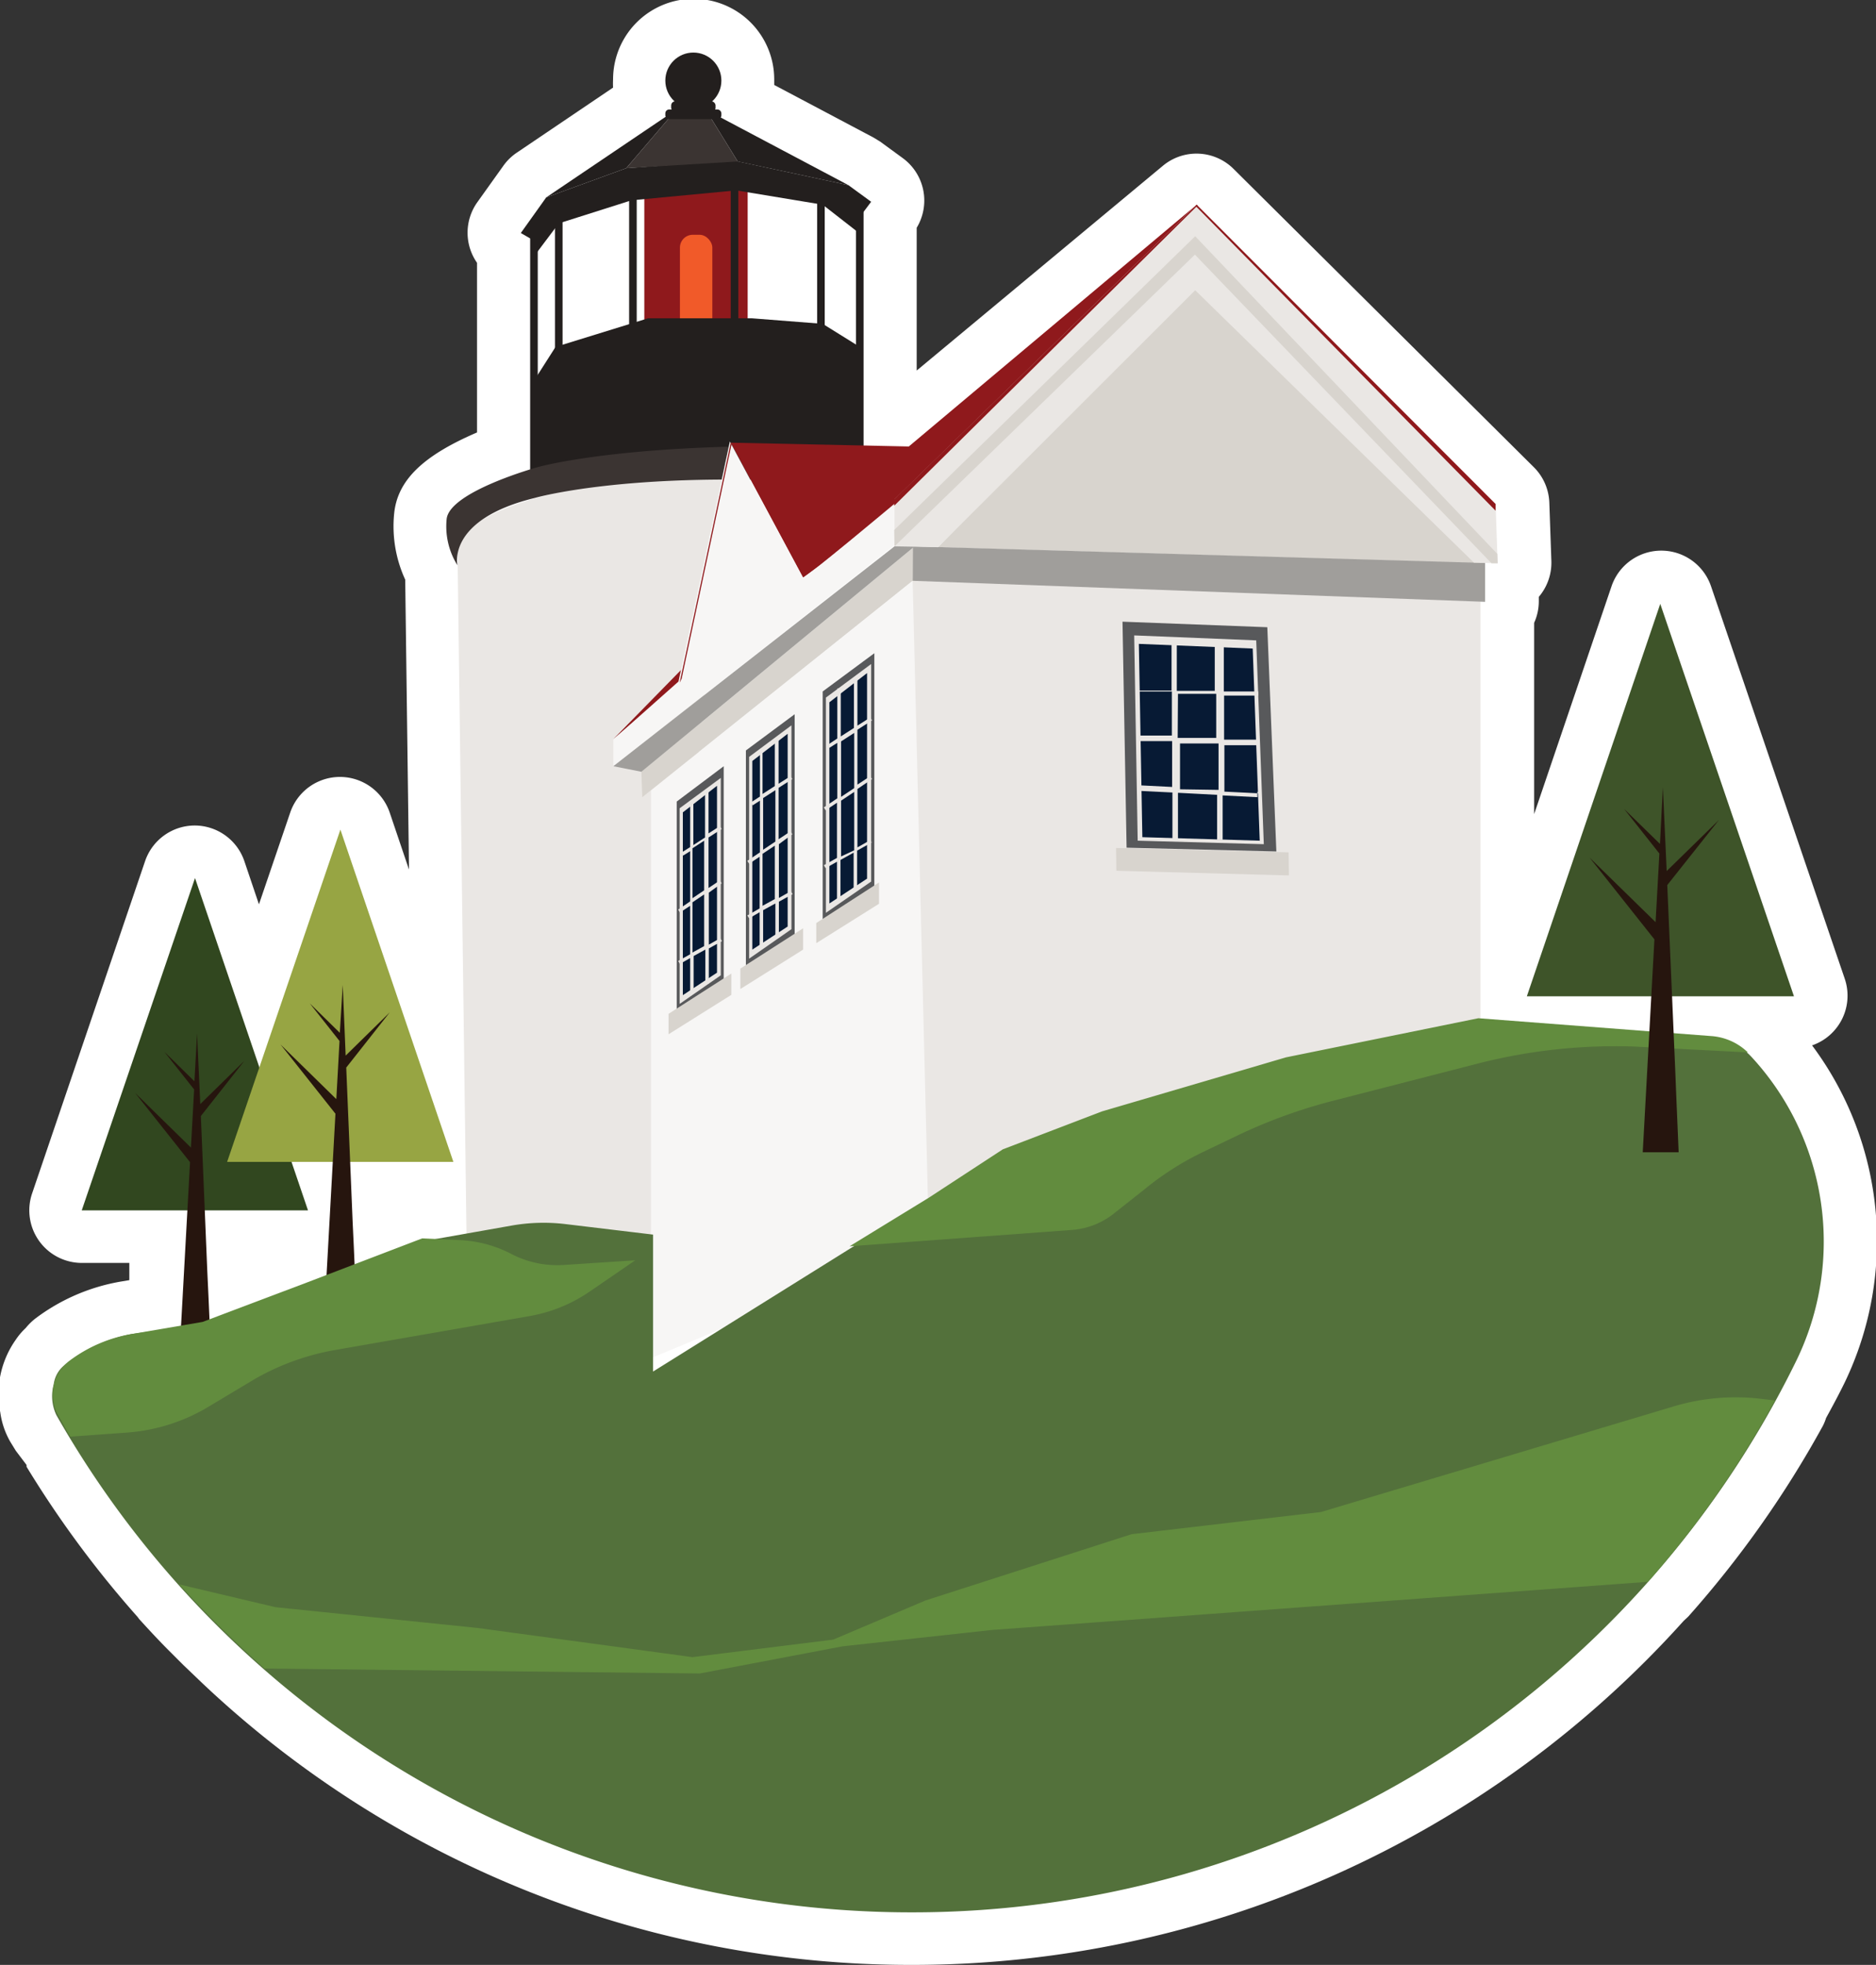 <svg id="Layer_1" data-name="Layer 1" xmlns="http://www.w3.org/2000/svg" viewBox="0 0 64.26 67.29"><rect x="0" y="0" width="64.26" height="67.29" fill="#333333" stroke="none"/><defs><style>.cls-1{fill:#fff;}.cls-1,.cls-16,.cls-17,.cls-2,.cls-3,.cls-4{fill-rule:evenodd;}.cls-2{fill:#31471f;}.cls-3{fill:#26150e;}.cls-4{fill:#97a543;}.cls-5{fill:#d8d4ce;}.cls-6{fill:#eae7e4;}.cls-7{fill:#f7f6f5;}.cls-8{fill:#a09e9b;}.cls-9{fill:#8f191c;}.cls-10{fill:#f15a29;}.cls-11{fill:#231f1e;}.cls-12{fill:#3b3432;}.cls-13{fill:#58595b;}.cls-14{fill:#071a34;}.cls-15{fill:#53713b;}.cls-16{fill:#628c3e;}.cls-17{fill:#3e5429;}</style></defs><title>maine-acadia-national-park</title><path class="cls-1" d="M59.71,999.61A35.34,35.34,0,0,1,35.43,990l-0.69-.66-0.51-.51c-0.35-.35-0.69-0.72-1-1.06l-0.06-.08a35.67,35.67,0,0,1-3.8-5.14l0-.06L29,982l-0.19-.31a2.76,2.76,0,0,1-.34-1A3.23,3.23,0,0,1,29,978.2a2.27,2.27,0,0,1,.34-0.4,2,2,0,0,1,.35-0.34,6.75,6.75,0,0,1,2.9-1.25l0.3-.05,0-.59H31.26a1.8,1.8,0,0,1-1.7-2.38l3.87-11.38a1.8,1.8,0,0,1,1.7-1.22h0a1.8,1.8,0,0,1,1.7,1.22l0.5,1.48,1.07-3.14a1.8,1.8,0,0,1,3.41,0l0.66,1.95-0.13-9.93a4.37,4.37,0,0,1-.38-2.25c0.11-1.16,1-2,2.84-2.79v-5.81a1.8,1.8,0,0,1,0-2.06L45.7,938a1.79,1.79,0,0,1,.46-0.45l3.3-2.23a2.68,2.68,0,0,1,0-.28,2.76,2.76,0,0,1,5.52,0c0,0.06,0,.13,0,0.19l3.4,1.8,0.23,0.14,0.78,0.57a1.8,1.8,0,0,1,.47,2.38v4.89L68.29,938a1.8,1.8,0,0,1,2.43.11L81,948.32a1.8,1.8,0,0,1,.53,1.21l0.07,2a1.8,1.8,0,0,1-.43,1.23v0.15a1.79,1.79,0,0,1-.16.74v6.55l2.65-7.8a1.8,1.8,0,0,1,3.41,0l4.58,13.44a1.8,1.8,0,0,1-1.12,2.28,11.19,11.19,0,0,1,1.12,11.54c-0.2.41-.42,0.82-0.64,1.22a1.68,1.68,0,0,1-.11.27,35.56,35.56,0,0,1-4.61,6.53l-0.16.15A35.53,35.53,0,0,1,59.71,999.61Z" transform="translate(-28.46 -932.32)"/><path class="cls-1" d="M88.45,968.51l0,0-0.12-.11h0a2.18,2.18,0,0,0-.86-0.48l-0.28-.06-0.12,0-1.28-.1-0.05-1.26H89.9L85.32,953l-4.58,13.44H85l-0.07,1.2-5.79-.45h0V952.93h0.16V951.6H79.15l0.61,0V951.3h0l-0.06-1.71L69.47,939.37h0l0,0-9.85,8.27-1.55,0v-8l0.26-.34-0.78-.57-4.38-2.32a0.13,0.13,0,0,0,0-.07v-0.07a0.13,0.13,0,0,0-.13-0.13h-0.1a0.13,0.13,0,0,0,0-.06v-0.08a0.14,0.14,0,0,0-.13-0.14,1,1,0,0,0,.33-0.71,1,1,0,0,0-1.92,0,1,1,0,0,0,.33.71,0.14,0.14,0,0,0-.13.14V936a0.13,0.13,0,0,0,0,.06h-0.1a0.13,0.13,0,0,0-.13.13v0.07a0.12,0.12,0,0,0,0,0l-4.09,2.77-0.87,1.22,0.31,0.18v7.91c-0.73.23-2.77,0.92-2.85,1.7a2.51,2.51,0,0,0,.37,1.59,1,1,0,0,1,0-.39l0.31,23.18-1.54.27-2.31.87,0-.59,0-.84-0.09-2.07H44l-3.87-11.38-2.77,8.15-2.21-6.49-3.87,11.38h3.62l-0.22,3.93L33,978h0a4.91,4.91,0,0,0-2.16.92,1.39,1.39,0,0,0-.16.17,0.51,0.51,0,0,0-.13.14,1.42,1.42,0,0,0-.24,1.16,1,1,0,0,0,.12.39l0.18,0.3,0.28,0.46h0a33.83,33.83,0,0,0,3.75,5.07h0c0.27,0.31.58,0.65,0.91,1L36,988l0.66,0.63a33.65,33.65,0,0,0,48.22-2.18h0a33.91,33.91,0,0,0,4.35-6.16h0c0.26-.47.53-0.95,0.76-1.43A9.32,9.32,0,0,0,88.45,968.51ZM58.5,953.18l1.21-1h0ZM59.71,951h0ZM56,952.14l0.62-.46A4.12,4.12,0,0,1,56,952.14Zm-1.33-2.48,0.83,1.56Zm1.18,2.21L55.9,952Zm-5.09,27.36v-4.56h0v4.17l2.09-.87-2.06,1.29Zm5.88-27.57L58.68,950C58.14,950.43,57.24,951.17,56.62,951.66Zm-6.37-12.5,0.26,0v4.13l-0.26.08v-4.19Zm6.18,4.24-2.24-.17H54.06v-4.32l2.37,0.39v4.09Zm-6.44,0-2.28.7v-4.2l2.28-.73v4.22Zm-3,5.91a7.91,7.91,0,0,0-1.89.73,5.54,5.54,0,0,1,1.72-.69Zm10.81-9.11v3.9l-1.08-.67v-4.06Zm-10.32-.08v4.09l-0.59.92v-4.23ZM39,973.78l-0.57-1.66h1.41L39.63,976l-4,1.52,0-.81,0-.84-0.09-2.07H39Z" transform="translate(-28.46 -932.32)"/><polygon class="cls-2" points="6.68 30.07 2.8 41.45 10.55 41.45 6.68 30.07"/><polygon class="cls-3" points="7.1 43.52 6.88 38.22 8.37 36.33 6.86 37.81 6.75 35.39 6.66 37.03 5.63 36.02 6.65 37.31 6.54 39.3 4.63 37.43 6.51 39.8 6.17 45.97 7.21 45.97 7.14 44.37 7.1 43.52"/><polygon class="cls-4" points="11.66 28.41 7.78 39.79 15.53 39.79 11.66 28.41"/><polygon class="cls-3" points="12.08 41.86 11.86 36.56 13.35 34.67 11.84 36.15 11.74 33.73 11.64 35.37 10.61 34.36 11.63 35.65 11.52 37.64 9.61 35.77 11.49 38.14 11.15 44.31 12.19 44.31 12.12 42.71 12.08 41.86"/><polygon class="cls-5" points="32.13 18.74 50.71 19.29 40.95 9.58 32.13 18.74"/><path class="cls-6" d="M53.34,948.51c-9.29.44-9.21,2.58-9.21,2.58l0.36,27.37,6.26-3.8Z" transform="translate(-28.46 -932.32)"/><polygon class="cls-7" points="22.3 27.06 31.36 19.82 31.91 42.52 22.3 46.51 22.3 27.06"/><polygon class="cls-6" points="31.26 19.82 50.71 20.52 50.71 34.87 31.82 42.52 31.26 19.82"/><polygon class="cls-8" points="31.26 18.71 31.26 19.89 50.87 20.61 50.87 19.28 31.26 18.71"/><polygon class="cls-9" points="22.07 11.01 22.07 6.57 25.61 6.37 25.61 11.01 22.07 11.01"/><rect class="cls-10" x="23.29" y="8.04" width="1.11" height="3.5" rx="0.44" ry="0.44"/><polygon class="cls-5" points="21.97 26.43 22 27.3 31.26 19.89 31.27 18.76 21.97 26.43"/><rect class="cls-11" x="18.16" y="8.12" width="0.26" height="8.01"/><polygon class="cls-11" points="18.34 12.96 19.03 11.88 22.2 10.9 25.75 10.9 28.18 11.09 29.53 11.93 29.53 15.54 18.34 16.07 18.34 12.96"/><rect class="cls-11" x="29.32" y="7.23" width="0.26" height="8.23"/><path class="cls-12" d="M57.77,947.64c-7.65-.26-10.9.68-10.9,0.68s-3,.83-3.11,1.77a2.51,2.51,0,0,0,.37,1.59s-0.39-1.57,2.66-2.31c0,0,3-.87,9.16-0.56Z" transform="translate(-28.46 -932.32)"/><path class="cls-9" d="M53.49,947.48l6.1,0.13,9.85-8.27-10.36,10.3-2.48,2-0.63.46Z" transform="translate(-28.46 -932.32)"/><polygon class="cls-9" points="23.4 22.87 23.28 23.38 21.01 25.31 23.4 22.87"/><polygon class="cls-5" points="38.23 29.04 38.24 29.82 44.15 29.98 44.14 29.19 38.23 29.04"/><polygon class="cls-13" points="38.45 21.29 38.59 29.03 43.72 29.16 43.41 21.48 38.45 21.29"/><polygon class="cls-6" points="38.85 21.76 38.97 28.79 43.29 28.91 43.03 21.93 38.85 21.76"/><polygon class="cls-14" points="39.01 22.05 39.13 28.67 43.15 28.79 42.91 22.21 39.01 22.05"/><path class="cls-6" d="M71.61,959.49l-1.21-.06,0-1.59,1.18,0v-0.19l-1.19,0,0-1.51,1.17,0V956l-1.18,0,0-1.59H70.07l0,1.57-1.3,0,0-1.61H68.59l0,1.6-1.16,0V956l1.17,0,0,1.51-1.17,0v0.19l1.18,0,0,1.57-1.2-.06v0.19l1.21,0.06,0,1.58h0.19l0-1.57,1.34,0.07,0,1.54h0.19l0-1.52,1.19,0.06v-0.19Zm-2.8-3.41,1.31,0,0,1.51-1.32,0Zm0.07,3.27,0-1.57,1.32,0,0,1.59Z" transform="translate(-28.46 -932.32)"/><path class="cls-7" d="M49.47,957.64v0.92L59.1,951l0-1.43s-3.1,2.6-3.14,2.53l-2.5-4.66-1.76,8.22Z" transform="translate(-28.46 -932.32)"/><polygon class="cls-13" points="28.18 31.55 28.18 23.68 29.95 22.37 29.95 30.39 28.18 31.55"/><polygon class="cls-6" points="28.29 31.26 28.29 23.89 29.84 22.74 29.84 30.19 28.29 31.26"/><polygon class="cls-14" points="28.41 30.94 28.41 24.05 29.7 23.05 29.7 30.09 28.41 30.94"/><polygon class="cls-13" points="25.55 33.1 25.55 25.7 27.22 24.46 27.22 32.01 25.55 33.1"/><polygon class="cls-6" points="25.66 32.83 25.66 25.92 27.11 24.84 27.11 31.82 25.66 32.83"/><polygon class="cls-14" points="25.77 32.52 25.77 26.06 26.98 25.13 26.98 31.73 25.77 32.52"/><polygon class="cls-13" points="23.18 34.64 23.18 27.45 24.79 26.24 24.79 33.58 23.18 34.64"/><polygon class="cls-6" points="23.28 34.38 23.28 27.68 24.69 26.64 24.69 33.4 23.28 34.38"/><polygon class="cls-14" points="23.39 34.08 23.39 27.82 24.56 26.91 24.56 33.31 23.39 34.08"/><path class="cls-6" d="M58.27,961.09l-0.44.25v-2l0.5-.34-0.06-.1-0.44.29v-1.88l0.5-.32-0.06-.1-0.44.28v-1.64H57.71v1.72l-0.45.29v-1.64H57.14v1.71l-0.33.22,0.06,0.1,0.27-.17v1.9l-0.46.31,0.06,0.1,0.39-.26v1.89l-0.45.25,0.06,0.1,0.39-.22v1.27h0.12v-1.33l0.45-.25v1.26h0.12v-1.33l0.5-.28Zm-1-3.38,0.45-.29v1.89l-0.45.3v-1.9Zm0,3.94v-1.91l0.45-.3v2Z" transform="translate(-28.46 -932.32)"/><path class="cls-6" d="M55.6,960.89l-0.06-.1-0.41.27v-1.76l0.47-.3-0.06-.1-0.41.26v-1.53H55v1.61l-0.42.27V958H54.49v1.6l-0.31.2,0.06,0.1,0.25-.16v1.77l-0.43.29,0.06,0.1,0.36-.24v1.77l-0.42.24,0.06,0.1,0.36-.21v1.18H54.6v-1.25l0.42-.23v1.18h0.12v-1.24l0.47-.26-0.06-.1-0.41.23v-1.84Zm-1-1.24,0.42-.27v1.76l-0.42.28v-1.77ZM55,963.11l-0.42.23v-1.78l0.42-.28v1.82Z" transform="translate(-28.46 -932.32)"/><path class="cls-6" d="M53.18,962.57l-0.06-.1-0.39.26V961l0.45-.29-0.06-.1-0.39.25v-1.48H52.61V961l-0.4.26v-1.48H52.1v1.55l-0.3.19,0.06,0.1,0.24-.15v1.72l-0.41.28,0.06,0.1,0.35-.23V965l-0.41.23,0.06,0.1,0.35-.2v1.14h0.12v-1.21l0.4-.22V966h0.12v-1.2l0.45-.25-0.06-.1-0.39.22v-1.78Zm-1-1.2,0.4-.26v1.7l-0.4.27v-1.71Zm0.4,3.35-0.4.22v-1.72l0.4-.27v1.76Z" transform="translate(-28.46 -932.32)"/><polygon class="cls-5" points="25.36 33.17 25.36 33.87 27.51 32.52 27.51 31.79 25.36 33.17"/><polygon class="cls-5" points="22.9 34.72 22.9 35.42 25.05 34.07 25.05 33.34 22.9 34.72"/><polygon class="cls-5" points="27.96 31.61 27.96 32.3 30.11 30.95 30.11 30.22 27.96 31.61"/><polygon class="cls-6" points="30.64 17.1 30.64 18.71 32.13 18.74 40.94 9.94 50.49 19.27 51.3 19.29 51.23 17.26 40.99 7.01 30.64 17.1"/><polygon class="cls-5" points="51.09 19.29 40.93 8.72 30.64 18.71 30.63 18.15 40.94 8.09 51.29 18.97 51.3 19.29 51.09 19.29"/><polygon class="cls-9" points="51.23 17.49 40.95 7.05 40.99 7.01 51.23 17.26 51.23 17.49"/><polygon class="cls-9" points="30.63 17.32 41.02 7.04 40.99 7.01 30.63 17.1 30.63 17.32"/><polygon class="cls-8" points="21.01 26.24 21.97 26.43 31.27 18.76 31.26 18.72 30.64 18.71 21.01 26.24"/><polygon class="cls-9" points="23.35 23.24 25.06 15.21 25.03 15.16 23.28 23.38 23.35 23.24"/><polygon class="cls-11" points="18.29 8.78 18.29 8.24 17.84 7.98 18.71 6.76 21.45 5.76 25.1 5.49 29.06 6.34 29.84 6.91 29.45 7.43 29.45 8 28.18 7.01 25.22 6.52 21.63 6.86 19.14 7.65 18.29 8.78"/><circle class="cls-11" cx="23.75" cy="2.76" r="0.96"/><polygon class="cls-11" points="18.71 6.76 23.17 3.75 21.45 5.76 18.71 6.76"/><polygon class="cls-11" points="24.17 3.75 25.27 5.53 29.06 6.34 24.17 3.75"/><polygon class="cls-12" points="21.45 5.76 25.27 5.53 24.17 3.75 23.17 3.75 21.45 5.76"/><rect class="cls-11" x="22.79" y="3.75" width="1.92" height="0.33" rx="0.13" ry="0.13"/><rect class="cls-11" x="22.99" y="3.47" width="1.52" height="0.36" rx="0.14" ry="0.14"/><rect class="cls-11" x="19.01" y="7.21" width="0.26" height="5.08"/><rect class="cls-11" x="21.55" y="6.41" width="0.26" height="4.76"/><rect class="cls-11" x="27.99" y="6.56" width="0.26" height="4.64"/><rect class="cls-11" x="25.03" y="6.09" width="0.26" height="4.92"/><path class="cls-15" d="M59.71,997.81A33.69,33.69,0,0,0,90,978.9a9.32,9.32,0,0,0-1.54-10.38l0,0a2.09,2.09,0,0,0-1.38-.67l-7.89-.62-6.65,1.34-6.3,1.85-3.4,1.3-2.54,1.66-9.47,5.91,0,0v-4.69l-3-.36a6.31,6.31,0,0,0-1.84.05l-2.94.52-7.51,2.84L33,978a5.12,5.12,0,0,0-2.23,1,1,1,0,0,0-.47.73,1.52,1.52,0,0,0,.09,1.05A33.68,33.68,0,0,0,59.71,997.81Z" transform="translate(-28.46 -932.32)"/><path class="cls-16" d="M84.91,986.49l-22.48,1.65-5.11.56-4.89.93-14.91-.17a37.22,37.22,0,0,1-2.92-2.88l3.3,0.78,6.91,0.71,7.37,1,4.82-.6,3.16-1.34,7.06-2.27,6.49-.76,12.09-3.62a7.4,7.4,0,0,1,2.95-.26l0.51,0.06A33.91,33.91,0,0,1,84.91,986.49Z" transform="translate(-28.46 -932.32)"/><path class="cls-16" d="M30.87,981.52l1.94-.14a6.31,6.31,0,0,0,2.7-.83l1.67-1a8.45,8.45,0,0,1,2.77-1l6.65-1.16a5.21,5.21,0,0,0,2.06-.84l1.56-1.07-2.45.16a3.41,3.41,0,0,1-1.8-.38h0a4.2,4.2,0,0,0-1.74-.47l-1.31-.06L39,976.23l-3.6,1.36L33,978a4.91,4.91,0,0,0-2.16.92h0a1.44,1.44,0,0,0-.39,1.86C30.58,981,30.73,981.3,30.87,981.52Z" transform="translate(-28.46 -932.32)"/><path class="cls-16" d="M79.1,967.19l-6.59,1.34-6.3,1.85-3.4,1.3h0l-2.54,1.66L57.56,975l7.62-.56a2.61,2.61,0,0,0,1.47-.59l1-.79a10,10,0,0,1,2-1.28l1.21-.58A18.07,18.07,0,0,1,74.19,970l4.9-1.26a19,19,0,0,1,5.35-.58l3.89,0.2a2,2,0,0,0-1.27-.56Z" transform="translate(-28.46 -932.32)"/><polygon class="cls-17" points="56.87 20.68 52.3 34.12 61.45 34.12 56.87 20.68"/><polygon class="cls-3" points="57.38 36.57 57.11 30.31 58.88 28.08 57.09 29.83 56.96 26.96 56.86 28.9 55.63 27.7 56.84 29.23 56.71 31.58 54.45 29.37 56.67 32.17 56.27 39.46 57.5 39.46 57.42 37.57 57.38 36.57"/></svg>